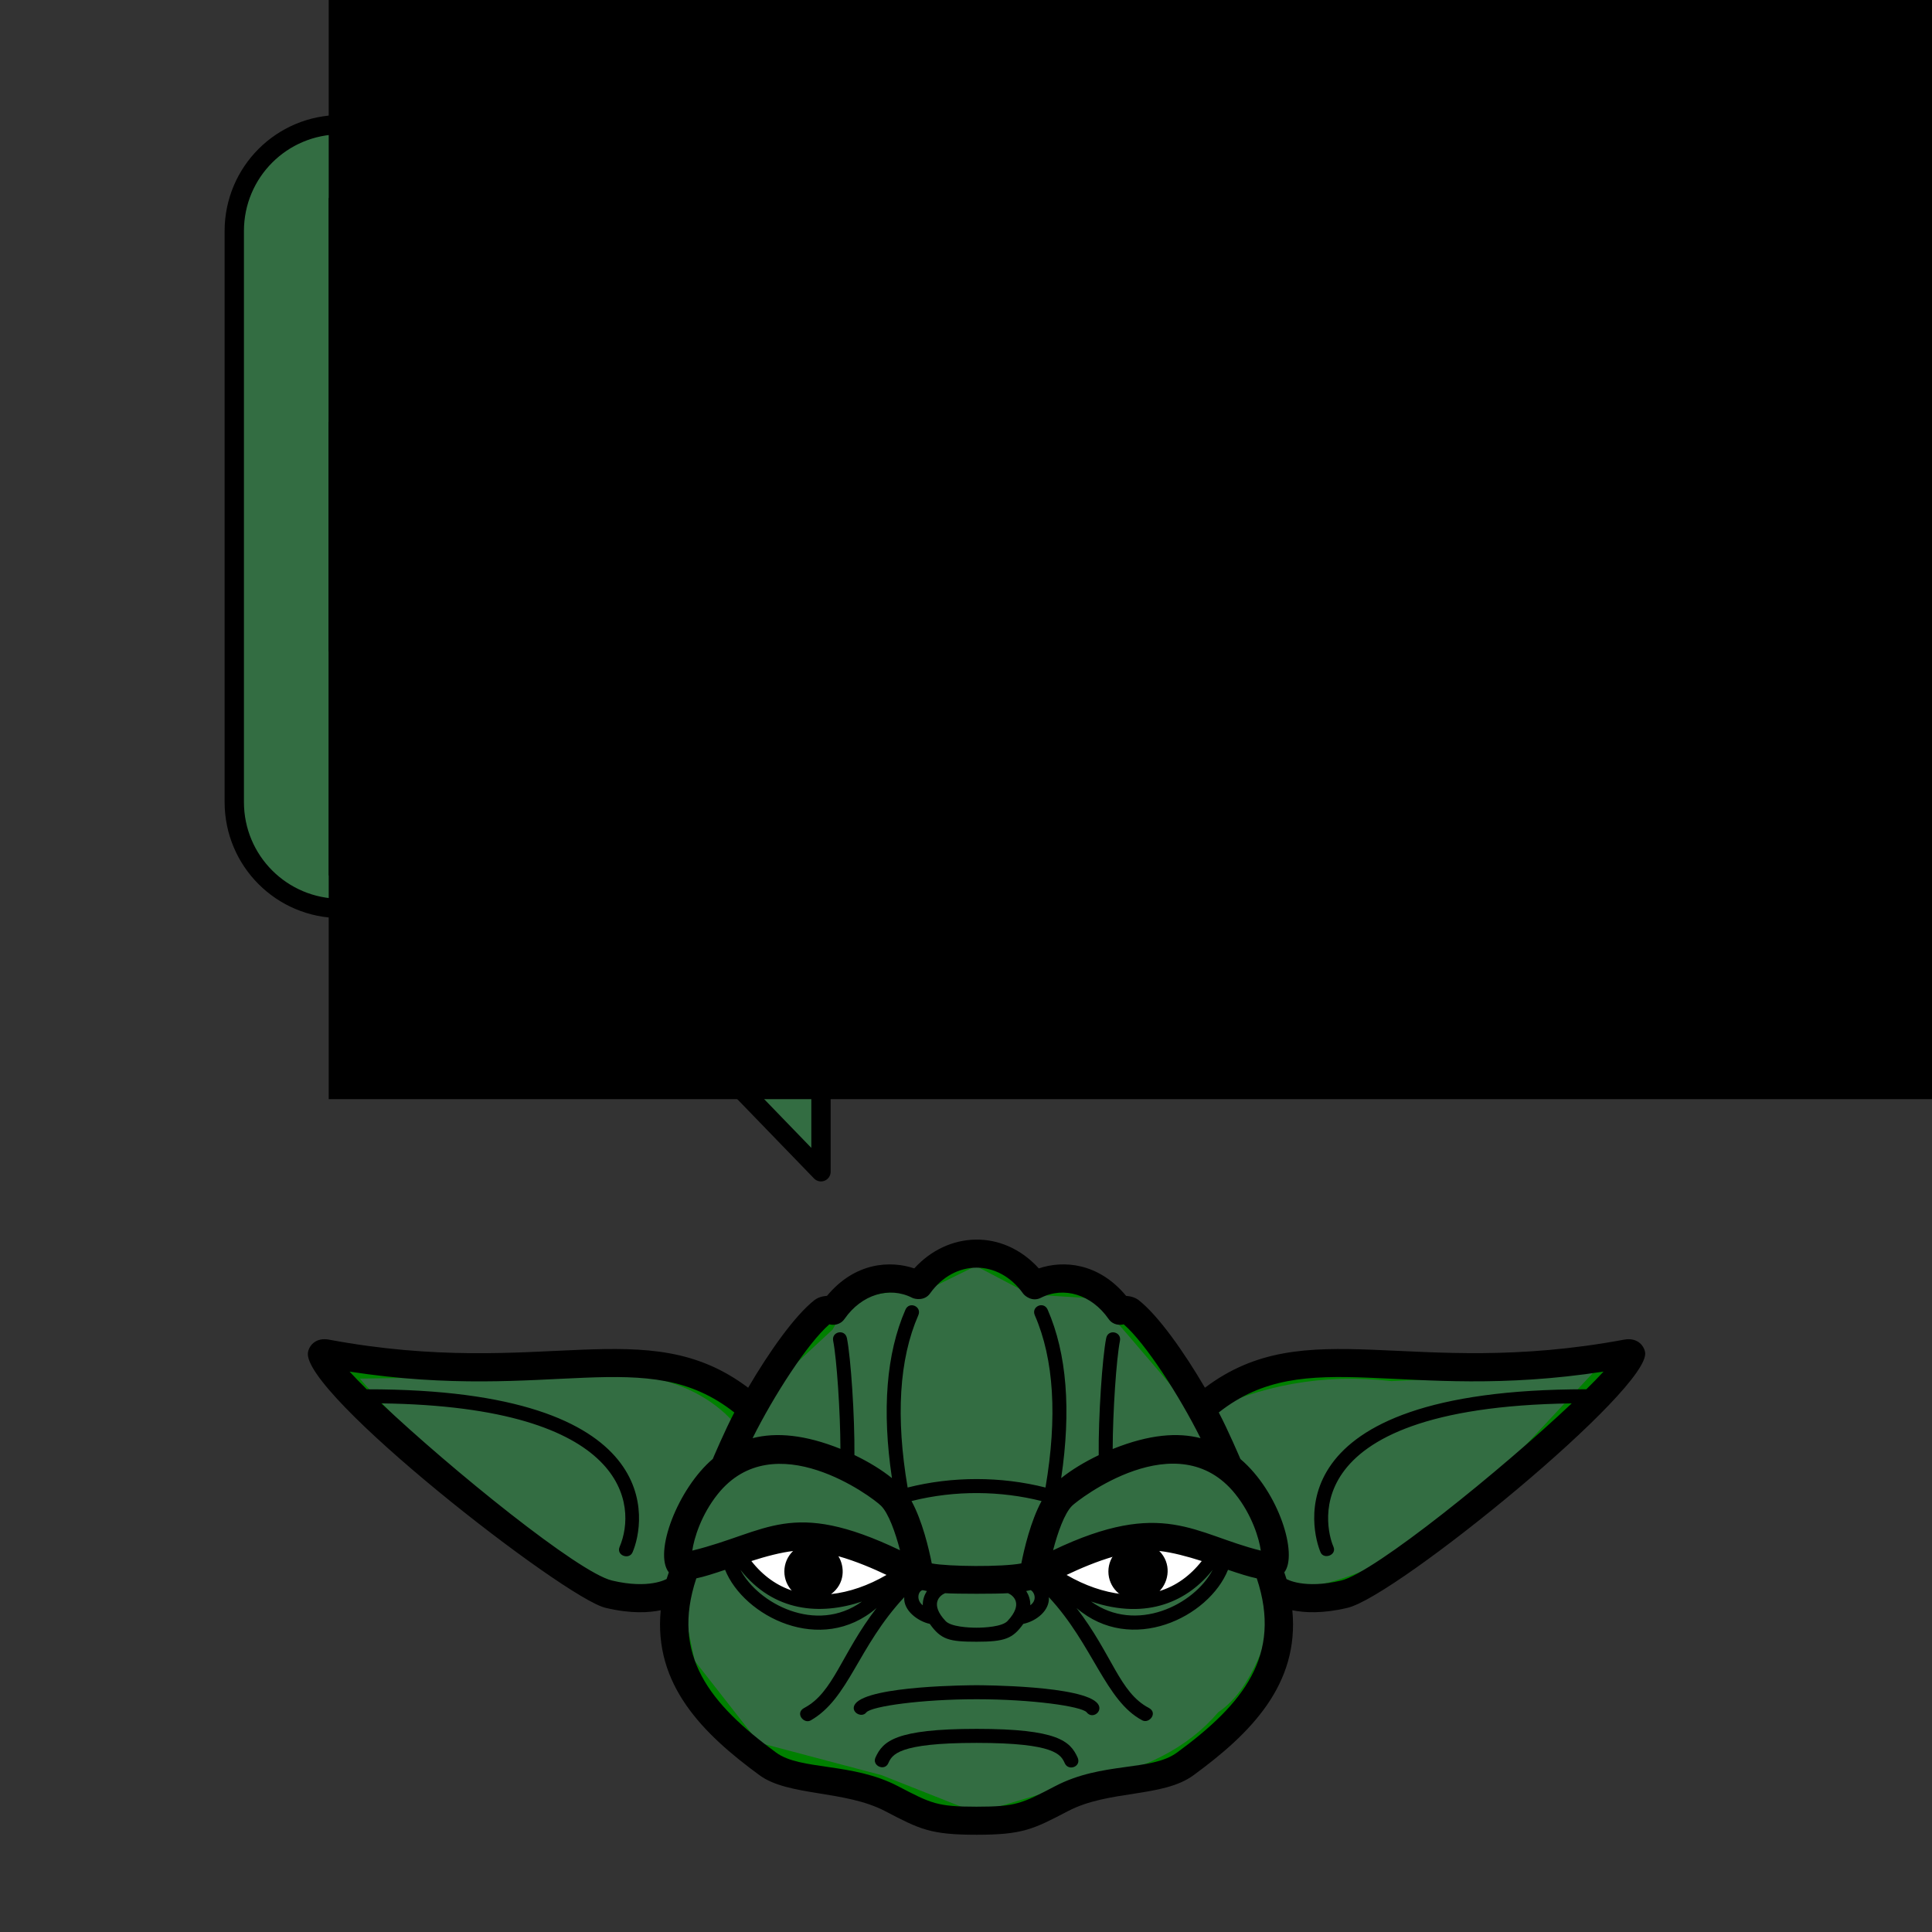 <?xml version="1.0" encoding="UTF-8" standalone="no"?>
<!-- Created with Inkscape (http://www.inkscape.org/) -->

<svg
   xmlns:dc="http://purl.org/dc/elements/1.1/"
   xmlns:cc="http://creativecommons.org/ns#"
   xmlns:rdf="http://www.w3.org/1999/02/22-rdf-syntax-ns#"
   xmlns:svg="http://www.w3.org/2000/svg"
   xmlns="http://www.w3.org/2000/svg"
   xmlns:sodipodi="http://sodipodi.sourceforge.net/DTD/sodipodi-0.dtd"
   xmlns:inkscape="http://www.inkscape.org/namespaces/inkscape"
   width="50mm"
   height="50mm"
   viewBox="0 0 50 50"
   version="1.1"
   id="svg3270"
   inkscape:version="0.92.5 (2060ec1f9f, 2020-04-08)"
   sodipodi:docname="yoda_sells_lesson.svg"
   inkscape:export-filename="/home/kristian/projects/online_teaching_survival_guide/images/yoda_sells_lesson.png"
   inkscape:export-xdpi="203.2"
   inkscape:export-ydpi="203.2">
  <rect x="0" y="0" width="50" height="50" fill="#333333" stroke="none"/>
  <defs
     id="defs3264" />
  <sodipodi:namedview
     id="base"
     pagecolor="#ffffff"
     bordercolor="#666666"
     borderopacity="1.0"
     inkscape:pageopacity="1"
     inkscape:pageshadow="2"
     inkscape:zoom="1.979899"
     inkscape:cx="41.658867"
     inkscape:cy="25.386927"
     inkscape:document-units="mm"
     inkscape:current-layer="layer1"
     showgrid="false"
     inkscape:window-width="1848"
     inkscape:window-height="1016"
     inkscape:window-x="72"
     inkscape:window-y="27"
     inkscape:window-maximized="1"
     inkscape:object-nodes="false" />
  <g
     inkscape:label="Layer 1"
     inkscape:groupmode="layer"
     id="layer1"
     transform="translate(0,-247)">
    <g
       id="g8270"
       transform="matrix(0.363,0,0,0.363,39.336,269.756)"
       style="fill:#34a853;fill-opacity:0.502" />
    <path
       style="fill:#34a853;fill-opacity:0.502;stroke:#000000;stroke-width:0.5;stroke-linecap:round;stroke-linejoin:round;stroke-miterlimit:4;stroke-dasharray:none;stroke-dashoffset:0;stroke-opacity:1"
       d="M 8.818,250.226 H 41.696 c 1.526,0 2.755,1.229 2.755,2.755 v 14.774 c 0,1.526 -1.229,2.755 -2.755,2.755 H 21.247 v 6.815 l -6.594,-6.815 H 8.818 c -1.526,0 -2.755,-1.229 -2.755,-2.755 v -14.774 c 0,-1.526 1.229,-2.755 2.755,-2.755 z"
       id="rect3831"
       inkscape:connector-curvature="0"
       sodipodi:nodetypes="csssscccsccsc" />
    <g
       id="g3857"
       transform="translate(-33.794,-13.093)">
      <flowRoot
         transform="matrix(0.265,0,0,0.265,2.362,-3.78)"
         style="font-style:normal;font-weight:normal;font-size:40px;line-height:1.25;font-family:sans-serif;letter-spacing:0px;word-spacing:0px;fill:#000000;fill-opacity:1;stroke:none"
         id="flowRoot3833"
         xml:space="preserve"><flowRegion
           id="flowRegion3835"><rect
             y="993.234"
             x="150.714"
             height="66.151"
             width="390.727"
             id="rect3837" /></flowRegion><flowPara
           style="font-size:16px"
           id="flowPara3839">every lesson </flowPara></flowRoot>      <flowRoot
         xml:space="preserve"
         id="flowRoot3847"
         style="font-style:normal;font-weight:normal;font-size:40px;line-height:1.25;font-family:sans-serif;letter-spacing:0px;word-spacing:0px;fill:#000000;fill-opacity:1;stroke:none"
         transform="matrix(0.265,0,0,0.265,2.362,2.011)"><flowRegion
           id="flowRegion3843"><rect
             id="rect3841"
             width="390.727"
             height="66.151"
             x="150.714"
             y="993.234" /></flowRegion><flowPara
           id="flowPara3845"
           style="font-size:16px">to the students</flowPara></flowRoot>      <flowRoot
         transform="matrix(0.265,0,0,0.265,2.362,7.802)"
         style="font-style:normal;font-weight:normal;font-size:40px;line-height:1.25;font-family:sans-serif;letter-spacing:0px;word-spacing:0px;fill:#000000;fill-opacity:1;stroke:none"
         id="flowRoot8262"
         xml:space="preserve"><flowRegion
           id="flowRegion8258"><rect
             y="993.234"
             x="150.714"
             height="66.151"
             width="390.727"
             id="rect8256" /></flowRegion><flowPara
           style="font-size:16px"
           id="flowPara8260">sell you must</flowPara></flowRoot>    </g>
    <g
       id="g8321"
       transform="translate(1.604,1.336)">
      <path
         sodipodi:nodetypes="ccccccccccccccccccccccc"
         inkscape:connector-curvature="0"
         id="path8280"
         d="m -87.92,31.564 20.363,-0.293 c 2.965,0.373 5.319,1.444 7.068,3.207 l 6.775,-6.286 c 1.446,-2.633 3.814,-3.024 6.468,-2.724 l 4.043,-1.991 3.973,2.084 4.787,0.293 2.312,2.67 4.82,5.634 c 4.273,-2.147 8.845,-2.983 13.732,-2.428 l 15.253,-0.634 -7.165,7.686 c -4.552,4.755 -9.593,7.892 -15.372,8.598 -1.368,3.105 -2.171,6.774 -4.82,8.598 -2.169,2.532 -5.43,4.285 -10.031,5.08 l -7.425,2.215 -6.904,-2.736 -8.858,-2.345 -4.69,-5.992 -1.042,-4.95 -5.341,-0.13 c -6.787,-4.542 -12.895,-9.627 -17.947,-15.557 z"
         style="fill:#34a853;fill-opacity:0.502;stroke:#008000;stroke-width:0.73px;stroke-linecap:butt;stroke-linejoin:miter;stroke-opacity:1"
         transform="matrix(0.363,0,0,0.363,39.336,269.756)" />
      <g
         transform="translate(-33.841,-2.421)"
         id="g8306">
        <g
           id="g8298">
          <path
             style="fill:#ffffff;stroke:#ffffff;stroke-width:0.1;stroke-linecap:butt;stroke-linejoin:miter;stroke-opacity:1"
             d="m 55.463,288.662 c -1.273,-0.527 -2.524,-1.138 -4.143,-0.326 0.341,0.555 0.755,1.062 1.754,1.178 1.158,0.111 1.686,-0.465 2.389,-0.852 z"
             id="path8286"
             inkscape:connector-curvature="0"
             sodipodi:nodetypes="cccc" />
          <circle
             r="0.685"
             cy="288.755"
             cx="53.271"
             id="path8288"
             style="fill:#000000;fill-opacity:1;stroke:#000000;stroke-width:0.1;stroke-linecap:round;stroke-linejoin:round;stroke-miterlimit:4;stroke-dasharray:none;stroke-dashoffset:0;stroke-opacity:1" />
        </g>
        <g
           id="g8294">
          <path
             sodipodi:nodetypes="cccc"
             inkscape:connector-curvature="0"
             id="path8282"
             d="m 59.392,288.656 c 1.273,-0.527 2.524,-1.138 4.143,-0.326 -0.341,0.555 -0.755,1.062 -1.754,1.178 -1.158,0.111 -1.686,-0.465 -2.389,-0.852 z"
             style="fill:#ffffff;stroke:#ffffff;stroke-width:0.1;stroke-linecap:butt;stroke-linejoin:miter;stroke-opacity:1" />
          <circle
             style="fill:#000000;fill-opacity:1;stroke:#000000;stroke-width:0.1;stroke-linecap:round;stroke-linejoin:round;stroke-miterlimit:4;stroke-dasharray:none;stroke-dashoffset:0;stroke-opacity:1"
             id="circle8290"
             cx="61.657"
             cy="288.755"
             r="0.685" />
        </g>
      </g>
      <g
         id="g3976"
         transform="matrix(0.363,0,0,0.363,5.519,267.296)">
        <path
           id="path3970"
           d="m 97.661,36.794 c -0.113,-0.535 -0.622,-1.039 -1.493,-0.877 -15.195,2.831 -22.611,-2.05 -29.885,3.427 -1.501,-2.563 -3.307,-5.122 -4.713,-6.235 -0.26,-0.206 -0.601,-0.292 -0.907,-0.313 -1.958,-2.359 -4.458,-2.556 -6.224,-1.958 -2.578,-2.839 -6.484,-2.637 -8.879,0 -1.662,-0.562 -4.201,-0.477 -6.224,1.958 -0.434,0.03 -0.716,0.165 -0.906,0.313 -1.407,1.114 -3.212,3.673 -4.714,6.235 -7.287,-5.489 -14.61,-0.582 -29.885,-3.427 -0.868,-0.164 -1.379,0.341 -1.493,0.877 -0.604,2.85 18.258,17.538 21.202,18.241 1.879,0.449 3.146,0.337 3.943,0.175 -0.512,5.316 3.001,8.801 7.044,11.761 2.06,1.509 6.064,1.056 8.948,2.557 2.482,1.297 3.232,1.688 6.524,1.688 3.292,0 4.041,-0.392 6.524,-1.688 2.922,-1.524 6.751,-0.948 8.947,-2.557 4.043,-2.96 7.557,-6.444 7.044,-11.761 0.891,0.181 2.177,0.248 3.943,-0.175 3.524,-0.841 21.745,-15.712 21.204,-18.241 z M 55.456,50.933 c 0.337,-1.292 0.816,-2.635 1.353,-3.17 0.406,-0.405 7.517,-5.981 11.641,-0.837 1.192,1.489 1.696,3.171 1.816,4.032 -4.731,-1.163 -6.957,-3.779 -14.81,-0.025 z m -1.623,3.922 c 0.01,-0.396 -0.116,-0.736 -0.292,-1.017 0.105,-0.02 0.21,-0.04 0.309,-0.063 0.196,0.047 0.556,0.655 -0.017,1.08 z m -1.631,1.128 c -0.379,0.402 -1.64,0.471 -2.202,0.471 -0.563,0 -1.824,-0.068 -2.203,-0.471 -1.158,-1.227 -0.414,-1.836 -0.039,-1.989 0.78,0.054 3.704,0.054 4.484,0 0.359,0.148 1.134,0.746 -0.04,1.989 z M 46.167,54.855 C 45.689,54.5 45.82,53.854 46.151,53.776 c 0.098,0.022 0.203,0.043 0.309,0.063 -0.177,0.28 -0.303,0.619 -0.293,1.016 z M 29.734,50.958 c 0.121,-0.861 0.625,-2.543 1.817,-4.032 4.013,-5.008 11.002,0.199 11.64,0.836 0.534,0.534 1.015,1.877 1.352,3.17 -7.81,-3.734 -9.426,-1.291 -14.809,0.026 z m 31.848,0.425 c 0.575,0 1.043,0.468 1.043,1.043 0,0.574 -0.468,1.041 -1.043,1.041 -0.574,0 -1.042,-0.467 -1.042,-1.041 0,-0.575 0.468,-1.043 1.042,-1.043 z m 1.445,-0.401 c 0.939,0.105 2,0.392 3.028,0.719 -0.833,1.06 -1.84,1.776 -3.006,2.139 0.685,-0.709 0.854,-1.979 -0.022,-2.858 z M 60.37,54.06 c -1.286,-0.144 -2.642,-0.604 -3.951,-1.368 0.944,-0.448 2.152,-0.972 3.431,-1.334 -0.63,1.015 -0.233,2.143 0.52,2.702 z M 38.418,53.467 c -0.575,0 -1.043,-0.467 -1.043,-1.041 0,-0.575 0.468,-1.043 1.043,-1.043 0.575,0 1.042,0.468 1.042,1.043 0,0.574 -0.467,1.041 -1.042,1.041 z m -1.467,0.373 c -1.167,-0.362 -2.174,-1.079 -3.006,-2.139 1.029,-0.328 2.09,-0.615 3.029,-0.72 -0.898,0.9 -0.684,2.175 -0.023,2.859 z m 3.199,-2.483 c 1.278,0.362 2.486,0.886 3.431,1.334 -1.31,0.766 -2.665,1.226 -3.952,1.368 1.007,-0.746 0.984,-1.955 0.521,-2.702 z m 13.042,0.514 c -1.379,0.265 -5.207,0.225 -6.385,0 -0.203,-1.036 -0.669,-3.021 -1.443,-4.447 3.131,-0.789 6.385,-0.726 9.271,10e-4 -0.774,1.425 -1.239,3.41 -1.443,4.446 z m -11.359,2.717 c -3.283,2.361 -7.425,0.122 -8.669,-2.263 2.38,3.027 5.723,3.256 8.669,2.263 z m 25.003,-2.262 c -1.311,2.509 -5.481,4.559 -8.67,2.261 4.06,1.372 6.958,-0.085 8.67,-2.261 z M 39.505,34.824 c 0.278,0.078 0.776,0.058 1.087,-0.389 1.207,-1.733 3.182,-2.338 4.824,-1.5 0.219,0.11 0.889,0.22 1.269,-0.313 1.748,-2.449 4.882,-2.451 6.629,0 0.112,0.168 0.652,0.627 1.269,0.313 1.646,-0.836 3.619,-0.232 4.825,1.5 0.327,0.47 0.839,0.458 1.086,0.389 1.558,1.356 3.966,5.09 5.475,8.116 -1.609,-0.412 -3.611,-0.29 -6.263,0.774 0.006,-2.644 0.265,-6.446 0.517,-7.709 0.132,-0.667 -0.847,-0.864 -0.98,-0.196 -0.281,1.407 -0.561,5.616 -0.534,8.345 -1.023,0.49 -1.95,1.054 -2.675,1.637 0.719,-4.836 0.404,-8.878 -0.964,-12.011 -0.275,-0.63 -1.191,-0.23 -0.916,0.4 1.367,3.131 1.615,7.267 0.761,12.281 -3.174,-0.805 -6.655,-0.805 -9.829,0 -0.854,-5.015 -0.606,-9.15 0.761,-12.281 0.274,-0.625 -0.644,-1.026 -0.916,-0.4 -1.369,3.133 -1.683,7.174 -0.963,12.01 -0.726,-0.587 -1.651,-1.154 -2.675,-1.646 0.025,-2.729 -0.254,-6.929 -0.535,-8.334 -0.133,-0.673 -1.115,-0.477 -0.98,0.196 0.252,1.261 0.51,5.054 0.517,7.697 -2.508,-1.007 -4.564,-1.197 -6.263,-0.762 1.508,-3.027 3.916,-6.76 5.473,-8.117 z M 24.006,53.09 C 21.618,52.52 12.539,45.162 7.564,40.46 c 17.686,0.236 18.23,7.326 16.991,10.224 -0.267,0.617 0.673,0.951 0.917,0.4 C 26.384,49 28.11,39.438 6.526,39.457 6.062,38.998 5.635,38.565 5.299,38.196 c 14.432,2.223 21.165,-2.036 27.432,2.914 -0.657,1.238 -1.535,3.306 -1.537,3.313 -2.479,2.105 -4.24,6.682 -3.134,8.086 -0.05,0.156 -0.112,0.317 -0.156,0.471 -0.004,0 -1.238,0.747 -3.898,0.11 z M 64.29,65.357 c -1.854,1.356 -5.314,0.629 -8.691,2.397 -2.37,1.238 -2.798,1.461 -5.599,1.461 -2.801,0 -3.228,-0.223 -5.598,-1.461 -3.272,-1.709 -6.941,-1.115 -8.692,-2.397 -4.742,-3.473 -7.513,-6.941 -5.689,-12.421 0.562,-0.118 1.238,-0.334 2.051,-0.61 1.33,3.317 6.84,6.135 10.8,2.724 -2.514,3.263 -3.074,6.033 -5.157,7.124 -0.68,0.358 -0.036,1.173 0.464,0.887 2.722,-1.559 3.343,-5.218 6.667,-8.783 -0.078,0.951 0.977,1.725 1.82,1.903 0.8,1.127 1.384,1.273 3.334,1.273 2.011,0 2.585,-0.22 3.333,-1.273 0.96,-0.202 1.899,-0.979 1.821,-1.903 3.147,3.377 4.042,7.407 6.666,8.783 0.495,0.254 1.127,-0.537 0.465,-0.887 -2.105,-1.103 -2.594,-3.799 -5.157,-7.124 3.896,3.357 9.437,0.676 10.8,-2.724 0.813,0.275 1.488,0.492 2.051,0.609 1.824,5.48 -0.947,8.95 -5.689,12.422 z M 75.994,53.09 c -2.652,0.633 -3.887,-0.1 -3.897,-0.106 -0.043,-0.154 -0.106,-0.317 -0.157,-0.475 0.992,-1.258 -0.376,-5.741 -3.128,-8.082 -0.003,-0.008 -0.886,-2.08 -1.543,-3.318 6.264,-4.946 13.019,-0.697 27.433,-2.914 -0.336,0.369 -0.763,0.802 -1.227,1.261 -22.579,-0.016 -19.516,10.317 -18.947,11.628 0.231,0.531 1.176,0.194 0.916,-0.402 -0.313,-0.676 -3.627,-9.934 16.99,-10.221 -4.975,4.703 -14.052,12.059 -16.44,12.629 z"
           inkscape:connector-curvature="0"
           style="fill:#000000" />
        <path
           id="path3972"
           d="m 50,60.555 c -0.313,0 -7.664,0.015 -8.646,1.325 -0.417,0.554 0.449,1.069 0.796,0.604 0.402,-0.43 3.918,-0.93 7.85,-0.93 3.932,0 7.448,0.5 7.846,0.925 0.409,0.541 1.206,-0.058 0.801,-0.6 C 57.664,60.569 50.313,60.555 50,60.555 Z"
           inkscape:connector-curvature="0"
           style="fill:#000000" />
        <path
           id="path3974"
           d="m 50,63.666 c -5.809,0 -6.675,0.885 -7.205,2.042 -0.266,0.583 0.641,0.997 0.909,0.416 0.282,-0.615 0.667,-1.458 6.295,-1.458 5.628,0 6.014,0.843 6.295,1.458 0.266,0.58 1.205,0.231 0.91,-0.416 C 56.675,64.551 55.809,63.666 50,63.666 Z"
           inkscape:connector-curvature="0"
           style="fill:#000000" />
      </g>
    </g>
  </g>
</svg>
